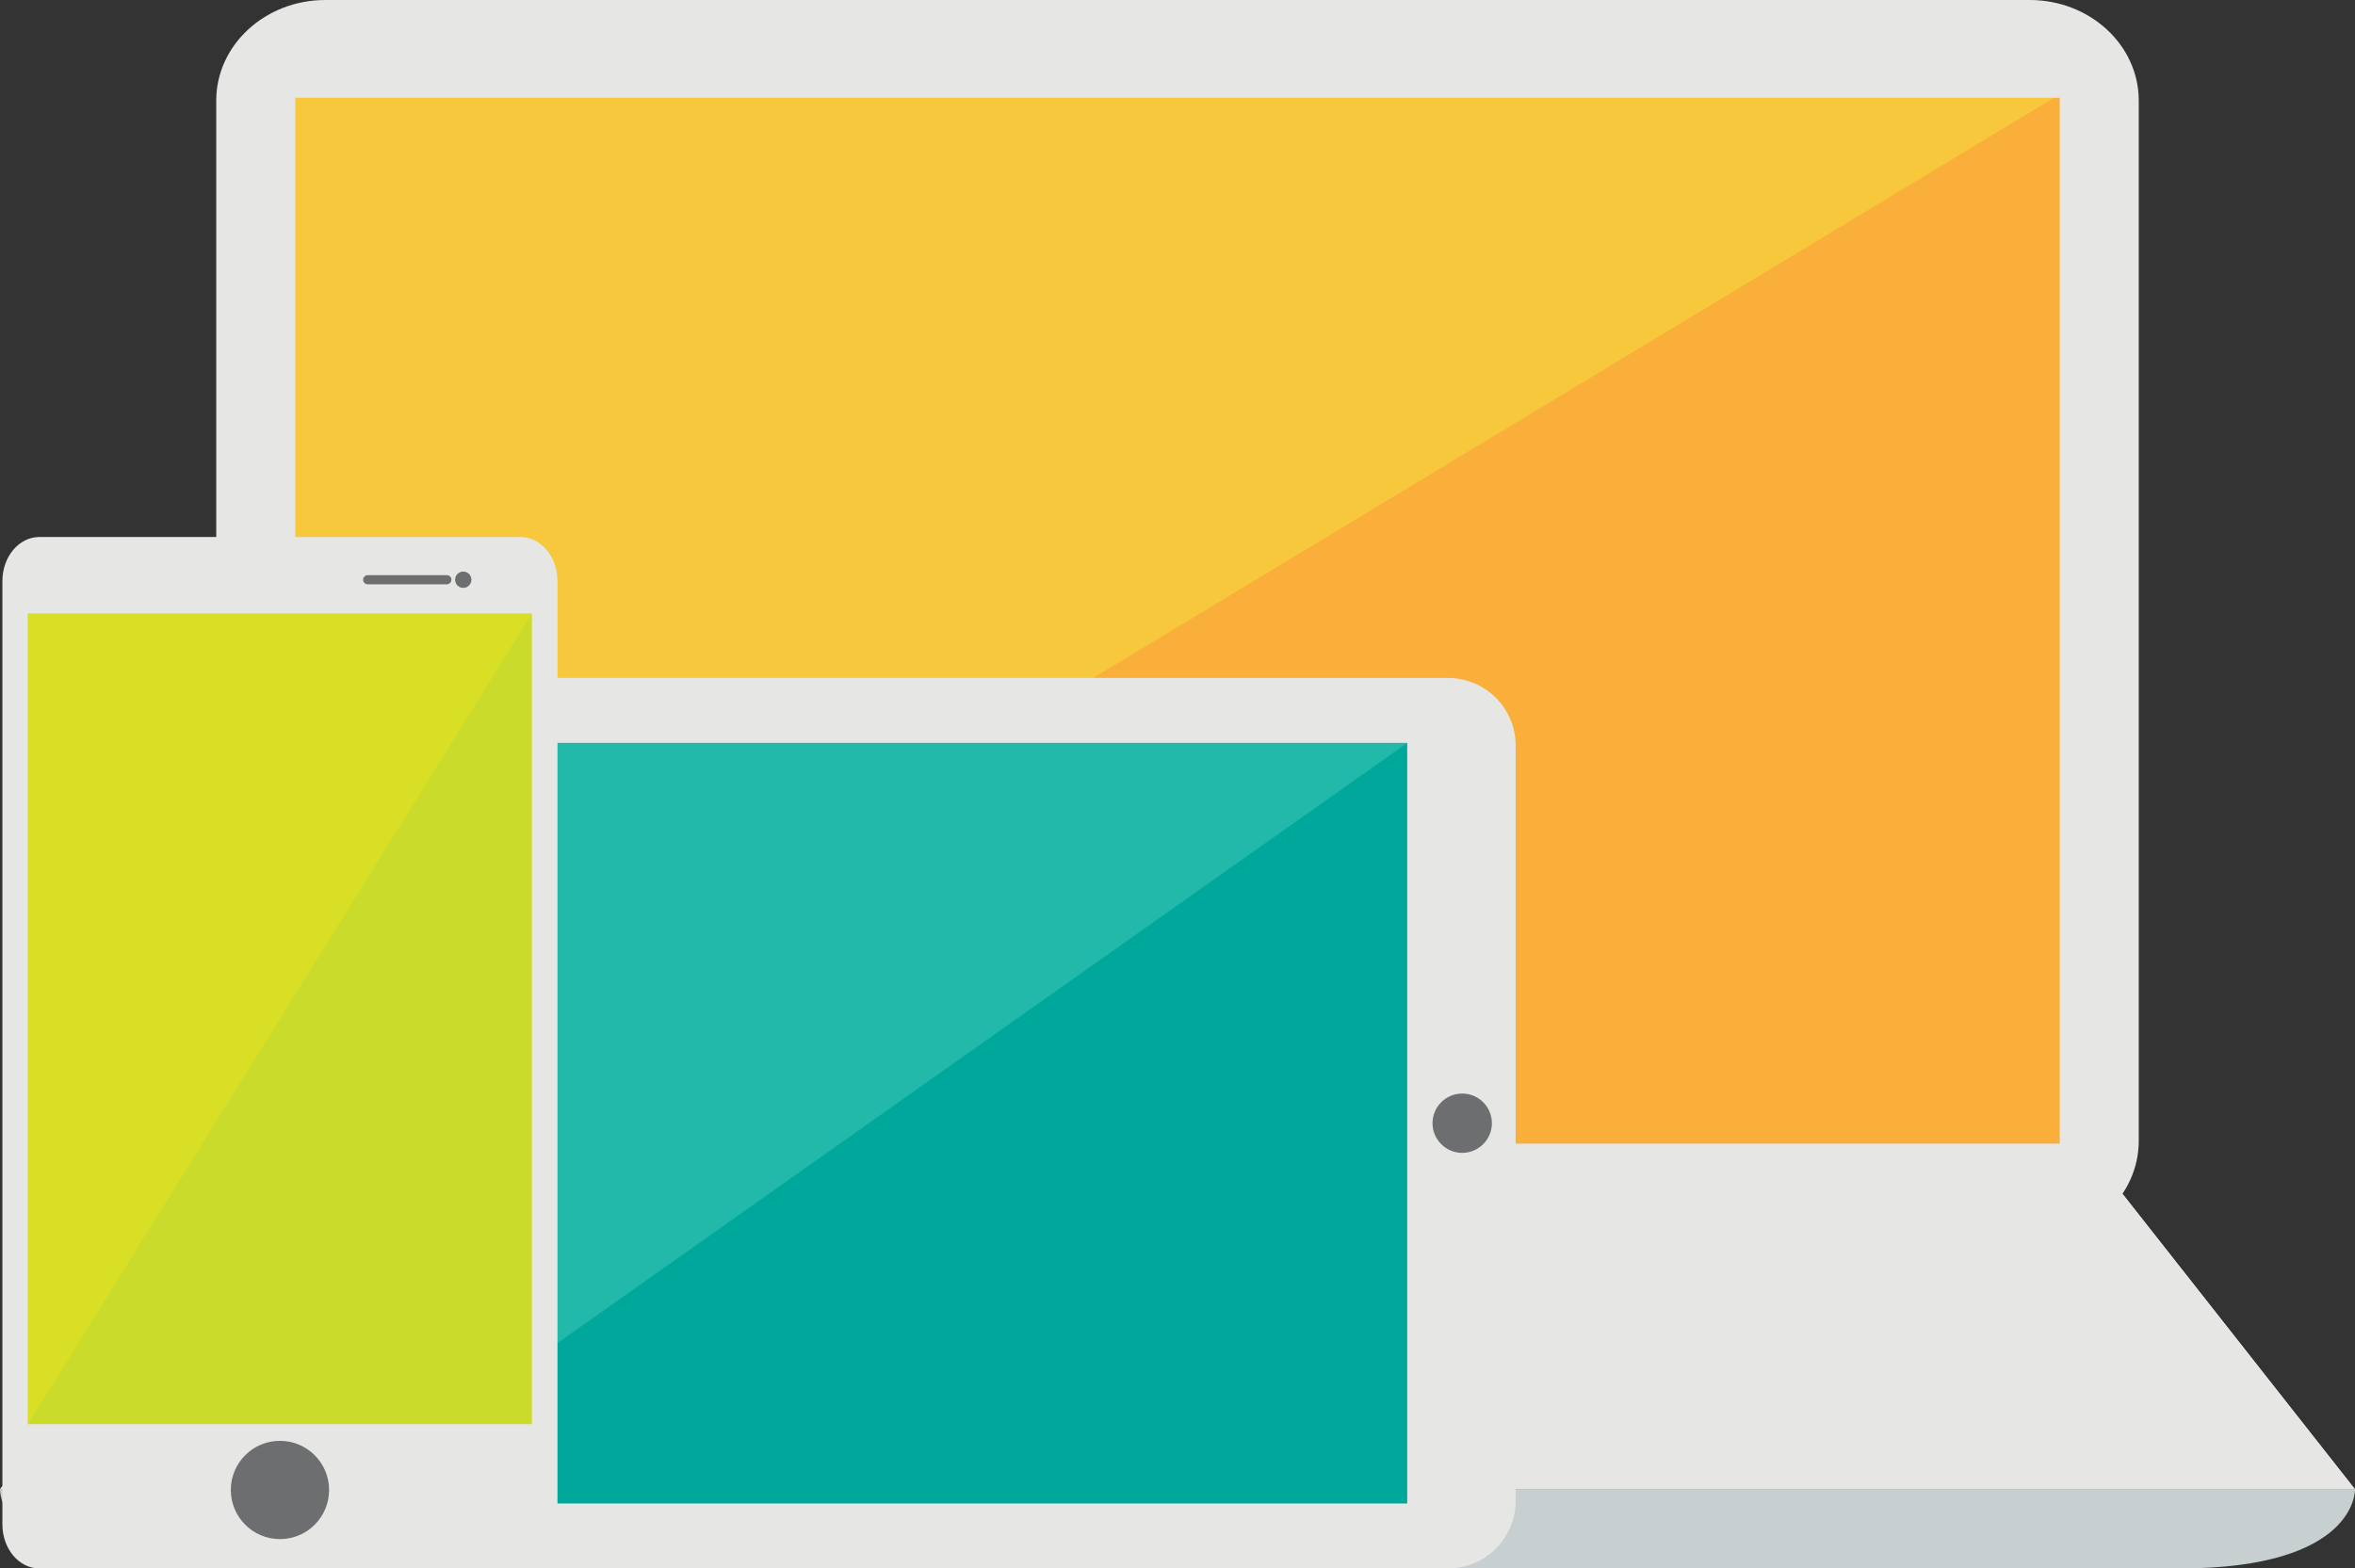 <?xml version="1.0" encoding="utf-8"?>
<!-- Generator: Adobe Illustrator 16.0.0, SVG Export Plug-In . SVG Version: 6.00 Build 0)  -->
<!DOCTYPE svg PUBLIC "-//W3C//DTD SVG 1.1//EN" "http://www.w3.org/Graphics/SVG/1.1/DTD/svg11.dtd">
<svg version="1.1" id="Layer_1" xmlns="http://www.w3.org/2000/svg" xmlns:xlink="http://www.w3.org/1999/xlink" x="0px" y="0px"
	 width="115.581px" height="77px" viewBox="0 0 115.581 77" enable-background="new 0 0 115.581 77" xml:space="preserve">
<rect x="0" y="0" width="115.581" height="77" fill="#333333" stroke="none"/>
<g>
	<rect x="13.738" y="3.888" fill="#F7C73C" width="88.584" height="53.502"/>
	<polyline fill="#FAAF3A" points="102.323,3.888 102.323,57.39 13.738,57.39 102.323,3.888 	"/>
	<g>
		<path fill="#E6E6E5" d="M99.614,0H15.967c-2.957,0-5.354,2.214-5.354,4.935v51.071c0,2.729,2.396,4.943,5.354,4.943h83.647
			c2.961,0,5.354-2.215,5.354-4.943V4.935C104.967,2.214,102.575,0,99.614,0z M101.09,56.14h-86.6V4.799h86.6V56.14z"/>
		<polygon fill="#F1F1F1" points="103.1,57.25 66.852,57.25 48.729,57.25 12.478,57.25 0,73.113 48.729,73.113 66.852,73.113 
			115.581,73.113 		"/>
		<path fill="#C7CFD0" d="M115.581,73.113H66.852H48.729H0C0,73.113-0.141,77,8.604,77c5.174,0,24.738,0,39.844,0
			c10.404,0,18.685,0,18.685,0c15.104,0,34.67,0,39.846,0C115.723,77,115.581,73.113,115.581,73.113z"/>
		<polygon fill="#E6E6E5" points="103.1,57.25 67.133,57.25 66.852,57.25 48.729,57.25 48.448,57.25 12.478,57.25 0,73.113 
			48.729,73.113 66.852,73.113 115.581,73.113 		"/>
	</g>
</g>
<g>
	<g>
		<path fill="#E6E6E5" d="M71.065,33.282c1.836,0,3.322,1.488,3.322,3.319v37.08c0,1.83-1.486,3.318-3.322,3.318H16.833
			c-1.836,0-3.321-1.488-3.321-3.318v-37.08c0-1.831,1.485-3.319,3.321-3.319H71.065z"/>
		<rect x="16.211" y="36.473" fill="#00A89C" width="52.854" height="37.337"/>
		<polygon fill="#22B9AA" points="69.065,36.473 16.211,36.473 16.211,73.81 		"/>
		<path fill="#6D6E70" d="M73.221,55.144c0-0.809-0.654-1.459-1.457-1.459c-0.805,0-1.457,0.65-1.457,1.459
			c0,0.799,0.652,1.453,1.457,1.453C72.567,56.597,73.221,55.943,73.221,55.144z"/>
		<path fill="#6D6E70" d="M15.239,58.037c0,0.135-0.112,0.246-0.246,0.246l0,0c-0.136,0-0.246-0.111-0.246-0.246v-5.793
			c0-0.133,0.11-0.246,0.246-0.246l0,0c0.134,0,0.246,0.113,0.246,0.246V58.037z"/>
	</g>
</g>
<g>
	<g>
		<path fill="#E6E6E5" d="M27.361,74.835c0,1.195-0.814,2.164-1.818,2.164H1.932c-1.002,0-1.815-0.969-1.815-2.164V28.526
			c0-1.194,0.813-2.164,1.815-2.164h23.611c1.004,0,1.818,0.97,1.818,2.164V74.835z"/>
		<rect x="1.371" y="30.125" fill="#CBDB2B" width="24.734" height="39.789"/>
		<polygon fill="#D8DF25" points="26.105,30.125 1.371,30.125 1.371,69.914 		"/>
		<circle fill="#6D6E70" cx="13.74" cy="73.146" r="2.412"/>
		<path fill="#6D6E70" d="M22.155,28.459c0,0.124-0.101,0.226-0.223,0.226h-3.888c-0.125,0-0.223-0.102-0.223-0.226l0,0
			c0-0.123,0.098-0.223,0.223-0.223h3.888C22.055,28.236,22.155,28.336,22.155,28.459L22.155,28.459z"/>
		<path fill="#6D6E70" d="M23.136,28.459c0,0.225-0.18,0.401-0.399,0.401l0,0c-0.224,0-0.401-0.177-0.401-0.401l0,0
			c0-0.219,0.178-0.4,0.401-0.4l0,0C22.956,28.059,23.136,28.24,23.136,28.459L23.136,28.459z"/>
	</g>
</g>
</svg>
